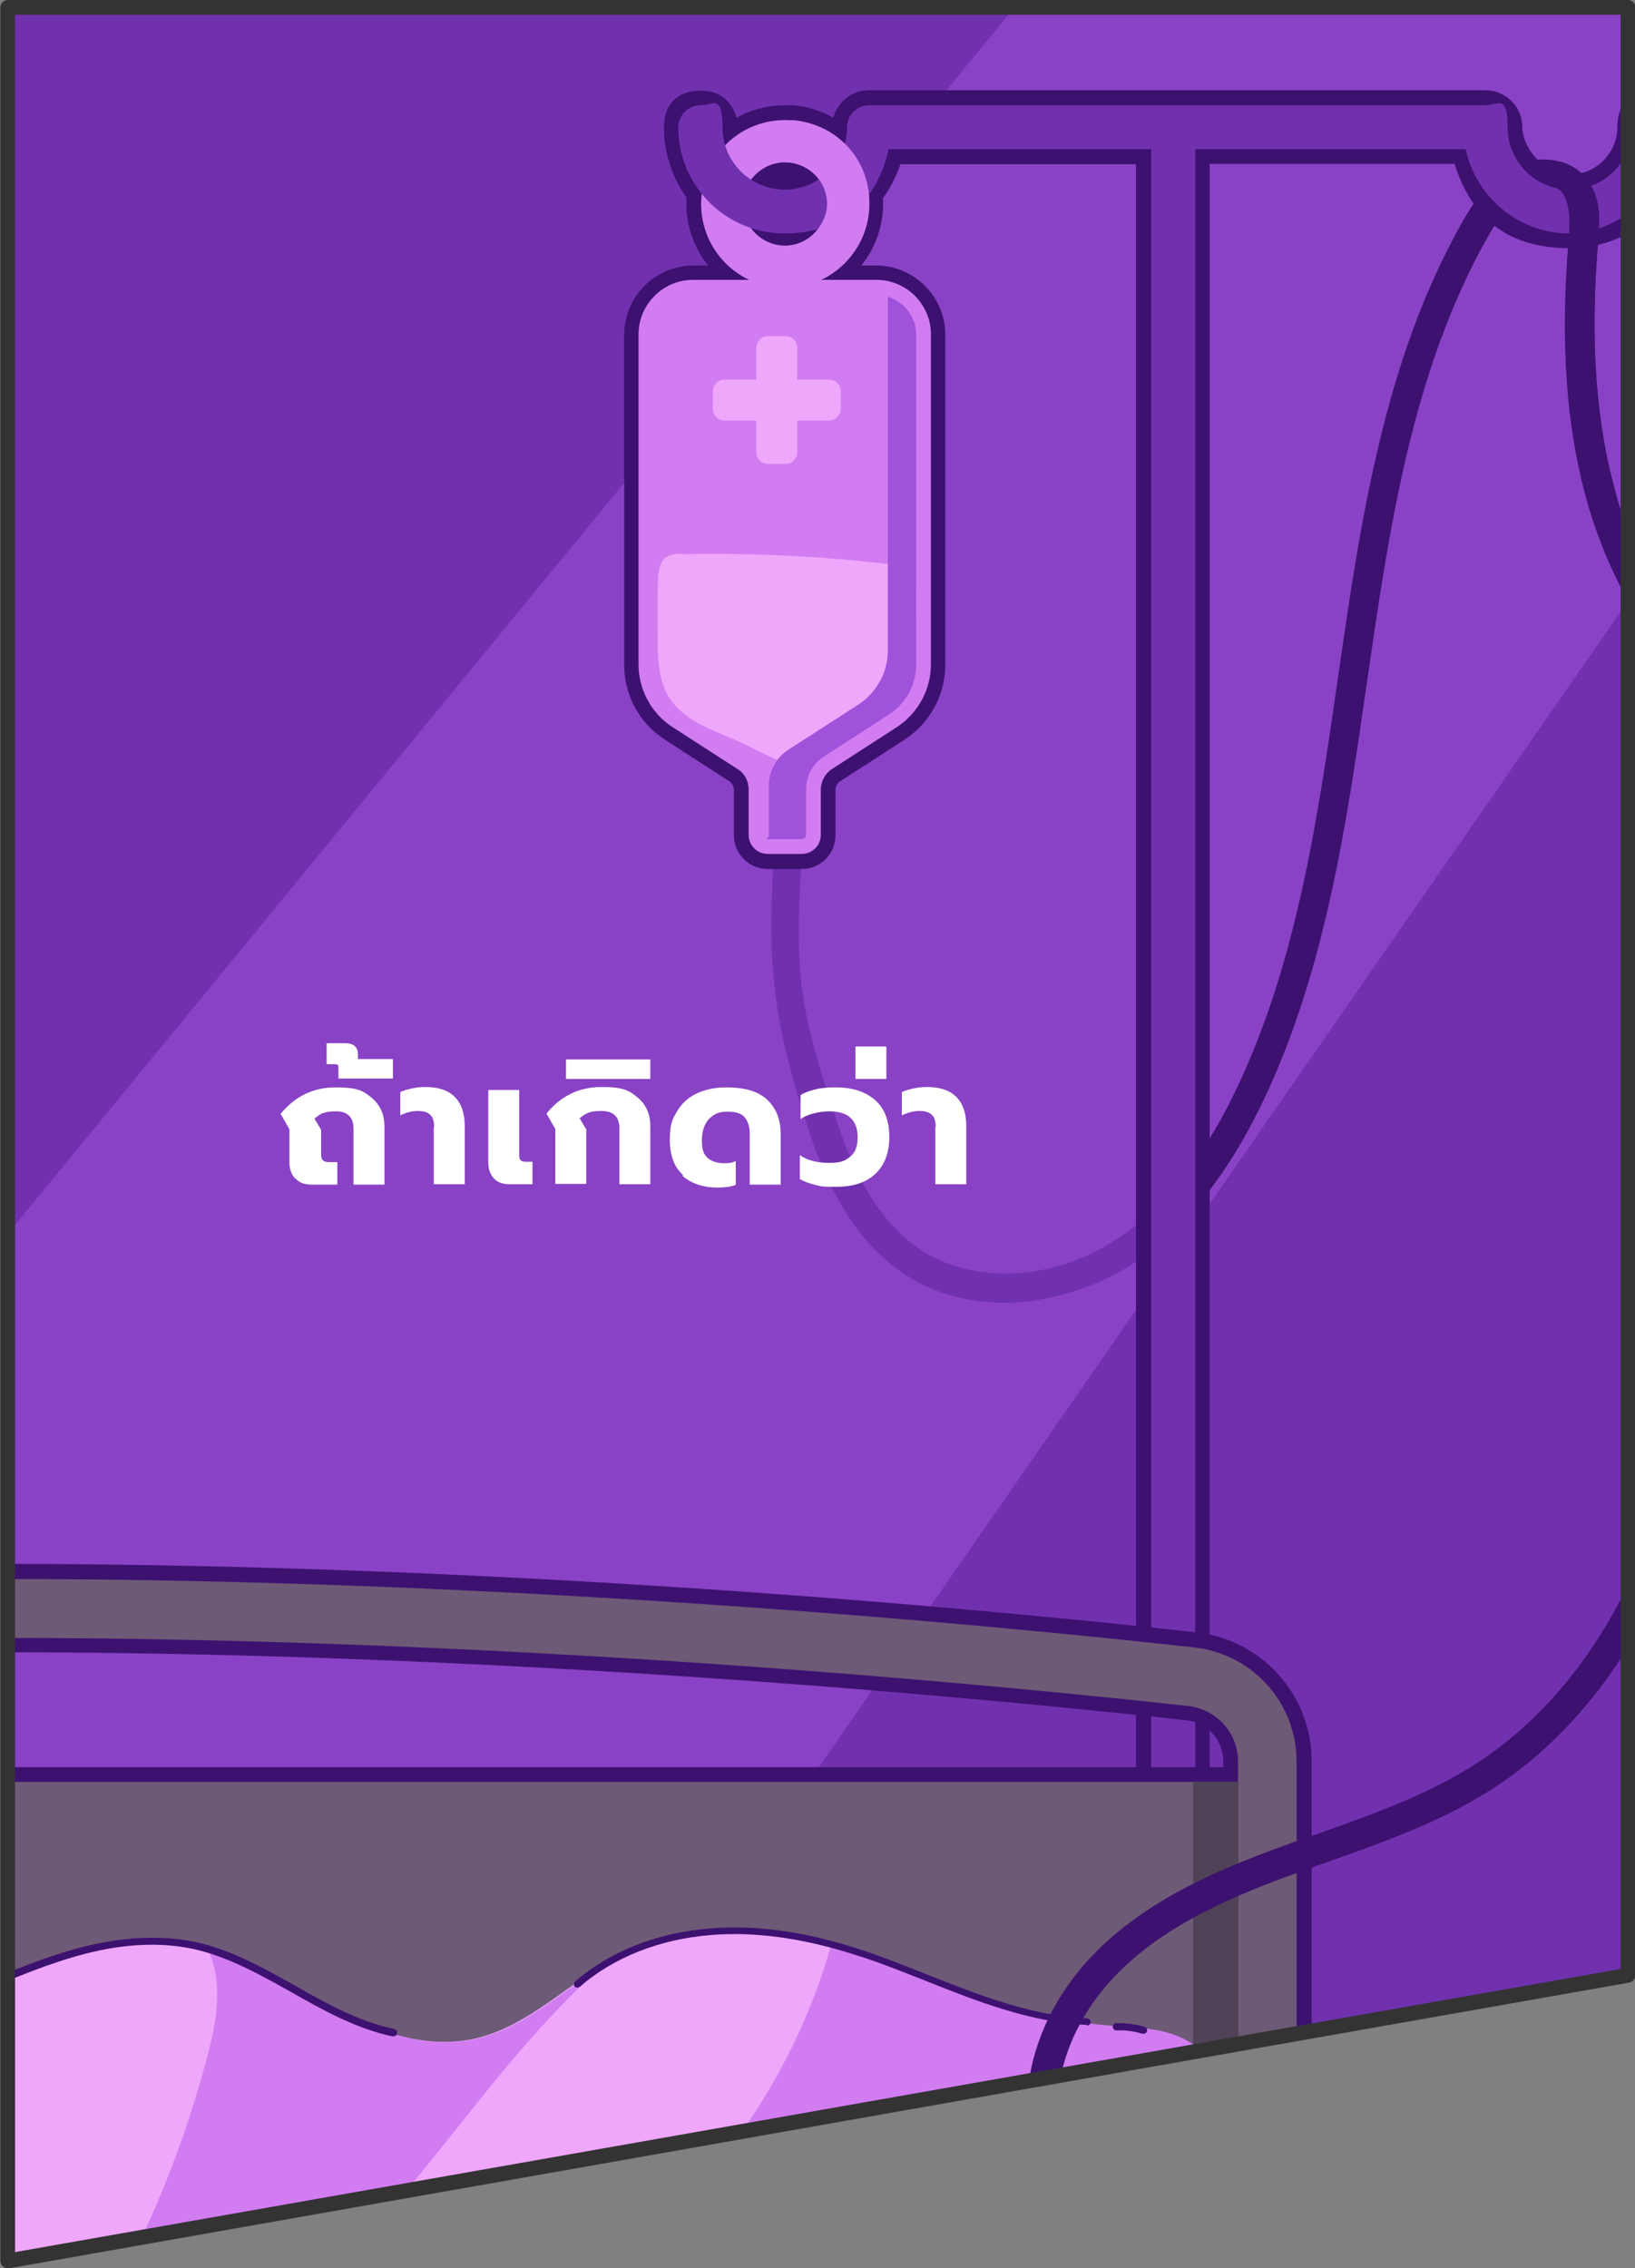 <?xml version="1.0" encoding="UTF-8"?>
<svg xmlns="http://www.w3.org/2000/svg" version="1.1" xmlns:xlink="http://www.w3.org/1999/xlink" viewBox="0 0 444 616">
  <rect x="0" y="0" width="444" height="616" fill="#808080" stroke="none"/>
  <defs>
    <style>
      .cls-1 {
        fill: #3d1170;
      }

      .cls-2 {
        fill: #a152db;
      }

      .cls-3 {
        fill: #fff;
      }

      .cls-4 {
        fill: none;
      }

      .cls-5 {
        fill: #7131af;
      }

      .cls-6 {
        fill: #333;
      }

      .cls-7 {
        fill: #8942c5;
      }

      .cls-8 {
        fill: #4f4257;
      }

      .cls-9 {
        fill: #efa7fc;
      }

      .cls-10 {
        fill: #d27cf2;
      }

      .cls-11 {
        fill: #6d5a77;
      }

      .cls-12 {
        clip-path: url(#clippath);
      }
    </style>
    <clipPath id="clippath">
      <polygon class="cls-4" points="442.1 2 442.1 536.4 2.1 614 2.1 2 442.1 2"/>
    </clipPath>
  </defs>
  <!-- Generator: Adobe Illustrator 28.7.5, SVG Export Plug-In . SVG Version: 1.2.0 Build 176)  -->
  <g>
    <g id="Layer_1">
      <g id="Image">
        <g>
          <polygon class="cls-5" points="442.1 2 442.1 536.4 2.1 614 2.1 2 442.1 2"/>
          <polygon class="cls-7" points="443 161.9 145.6 590.5 2.1 614 2.1 335.1 275.5 2 442.1 2 443 161.9"/>
          <g class="cls-12">
            <g>
              <path class="cls-5" d="M313.3,328.5c-3.7,3.5-7.6,6.6-11.8,9.1-16.5,10.2-37,11-51,2.1-10-6.4-17.6-17.9-23.2-35-11.3-34.4-11.8-40.2-8.8-84.4l-7.5-2.7c-2.6,40.7-3.1,53.5,8.7,89.6,6.2,19,14.9,31.8,26.5,39.2,7.7,5,17.1,7.4,26.8,7.4s22.5-3.2,32.7-9.4c2.7-1.7,5.3-3.5,7.8-5.6-.1-3.5-.2-6.9-.3-10.4h0Z"/>
              <path class="cls-1" d="M439,134.7c-5.6-19.4-7.3-42.1-5-69.3.4-4.9,1-11.7-3.1-16.8-5-6.4-14.6-6.5-21-2.9-5.9,3.3-9.6,9-12.8,14.6-21.4,37.8-27.7,81.7-33.8,124-5.4,37.5-11,76.3-27.1,110.5-4,8.6-8.4,16-13.2,22.4,0,4.1,0,8.3.1,12.5,7.6-8.4,14.3-18.8,20.3-31.5,16.6-35.2,22.3-74.7,27.8-112.8,6-41.6,12.2-84.7,32.9-121.2,3-5.3,5.8-9.3,9.8-11.5,3.4-1.9,8.5-2,10.8.9,1.9,2.5,1.8,6.5,1.4,11.2-2.4,28.2-.7,51.8,5.2,72.2,7.4,25.6,22,46.9,41.1,59.9l4.5-6.6c-17.5-11.9-31-31.6-37.9-55.5h0Z"/>
              <g>
                <path class="cls-1" d="M459.2,34.6c0,18.1-14.7,32.8-32.9,32.8s-27-9.4-31.3-22.9h-66.5v449c0,5.5-4.5,10-10,10s-10-4.5-10-10V44.6h-64c-1.1,3.3-2.7,6.4-4.7,9.2v.3c0,.4,0,.9,0,1.3,0,6.3-2.2,12.1-5.9,16.7h4c10.3,0,18.8,8.4,18.8,18.8v89.6c0,8.3-4.2,15.9-11.1,20.4l-17.5,11.3c-.8.5-1.2,1.4-1.2,2.3v12.3c0,5.1-4.1,9.2-9.2,9.2h-9.2c-5.1,0-9.2-4.1-9.2-9.2v-12.3c0-.9-.5-1.8-1.2-2.3l-17.5-11.3c-7-4.5-11.1-12.1-11.1-20.4v-89.6c0-10.3,8.4-18.8,18.8-18.8h4c-3.7-4.6-5.9-10.4-5.9-16.7s0-1.2,0-1.8c-3.8-5.4-6.1-11.9-6.1-19s4.5-10,10-10,8.5,3.2,9.7,7.4c3.9-2.2,8.4-3.4,13.1-3.4s1.3,0,2,0c.4,0,.9,0,1.3.1.4,0,.8.1,1.2.2,0,0,.2,0,.2,0,.4,0,.8.1,1.1.2.8.2,1.6.4,2.4.7.4.1.8.3,1.2.4,1.3.5,2.6,1.1,3.8,1.8,1.1-4.3,5-7.5,9.7-7.5h167.4c5.5,0,10,4.5,10,10s5.8,12.9,12.9,12.9,12.9-5.8,12.9-12.9,4.5-10,10-10,10,4.5,10,10h0Z"/>
                <g>
                  <path class="cls-10" d="M213.2,32.6c-12.6,0-22.8,10.2-22.8,22.8s10.2,22.8,22.8,22.8,22.8-10.2,22.8-22.8-10.2-22.8-22.8-22.8ZM213.2,66.7c-6.3,0-11.4-5.1-11.4-11.3s5.1-11.3,11.4-11.3,11.4,5.1,11.4,11.3-5.1,11.3-11.4,11.3Z"/>
                  <path class="cls-5" d="M449.2,28.6c-3.3,0-6,2.7-6,6,0,9.3-7.6,16.9-16.9,16.9s-16.9-7.6-16.9-16.9-2.7-6-6-6h-167.4c-3.3,0-6,2.7-6,6,0,9.3-7.6,16.9-16.9,16.9s-16.9-7.6-16.9-16.9-2.7-6-6-6-6,2.7-6,6c0,15.9,12.9,28.8,28.9,28.8s25.5-9.8,28.2-22.9h156.7c2.8,13,14.4,22.9,28.2,22.9s28.9-12.9,28.9-28.8-2.7-6-6-6h0Z"/>
                  <path class="cls-5" d="M318.6,499.6c-3.3,0-6-2.7-6-6V35c0-3.3,2.7-6,6-6s6,2.7,6,6v458.7c0,3.3-2.7,6-6,6Z"/>
                  <path class="cls-10" d="M252.8,90.8v89.6c0,6.9-3.5,13.3-9.3,17.1l-17.5,11.3c-1.9,1.2-3.1,3.4-3.1,5.6v12.3c0,2.9-2.3,5.2-5.2,5.2h-9.2c-2.9,0-5.2-2.3-5.2-5.2v-12.3c0-2.3-1.1-4.4-3.1-5.6l-17.5-11.3c-5.8-3.7-9.3-10.2-9.3-17.1v-89.6c0-8.1,6.6-14.8,14.8-14.8h49.8c8.1,0,14.8,6.6,14.8,14.8h0Z"/>
                  <path class="cls-9" d="M185.1,150.4c-1.6,0-3.2.1-4.4,1.1-1.7,1.4-1.9,3.9-2,6.1-.2,5.1-.1,10.2-.1,15.4,0,5.4.1,11.2,2.8,15.9,2.1,3.6,5.6,6.2,9.3,8.1,3.7,1.9,7.6,3.2,11.3,5,4.2,2,8.1,4.3,12.5,5.6,3.8,1.1,7.8-2.2,10.9-4.4,4.9-3.5,9.8-7,14.7-10.6,1.4-1,2.8-2,3.9-3.4,2.1-2.7,3.1-7.8,3.7-11.2.8-4.7,1-9.4,1.1-14.2,0-3,.3-8.6-3-10-1.8-.8-4.4-.6-6.3-.8-2.5-.3-5-.5-7.4-.8-10-.9-20-1.5-30-1.7-5.6-.1-11.3-.1-17,0h0Z"/>
                  <path class="cls-2" d="M248.8,90.8v89.6c0,5.6-2.8,10.7-7.5,13.7l-17.5,11.3c-3.1,2-4.9,5.3-4.9,9v12.3c0,.6-.5,1.2-1.2,1.2h-9.2c-.2,0-.3,0-.5-.1.5-.2.8-.7.8-1.2v-13.3c0-3.9,2-7.6,5.3-9.7l18.9-12.2c5.1-3.3,8.1-8.8,8.1-14.8v-96c4.4,1.3,7.7,5.4,7.7,10.3h0Z"/>
                  <path class="cls-10" d="M214.9,32.7c.4,3.9.8,7.8,1,11.7,5,1.2,8.7,5.7,8.7,11s-4.6,10.8-10.4,11.3c-.5,4-1.6,7.7-3,11.4.7,0,1.4,0,2.1,0,12.6,0,22.8-10.2,22.8-22.8s-9.3-21.8-21.1-22.7h0Z"/>
                  <path class="cls-9" d="M228.3,106.3v4.7c0,1.8-1.4,3.2-3.2,3.2h-8.6v8.6c0,1.8-1.4,3.2-3.2,3.2h-4.7c-1.8,0-3.2-1.4-3.2-3.2v-8.6h-8.6c-1.8,0-3.2-1.4-3.2-3.2v-4.7c0-1.8,1.4-3.2,3.2-3.2h8.6v-8.6c0-1.8,1.4-3.2,3.2-3.2h4.7c1.8,0,3.2,1.4,3.2,3.2v8.6h8.6c1.8,0,3.2,1.4,3.2,3.2Z"/>
                </g>
              </g>
              <g>
                <path class="cls-1" d="M356.2,478.3v81.1h-15.9v21.8h-11.5c-3.4,3.9-7.9,7.3-12.5,9.8-19.6,10.8-43.7,17.5-73.5,20.4-15.5,1.5-31.2,2-46.4,2.4-7.7.2-15.6.5-23.4.8-1.8,0-3.6.2-5.4.3-27.1,1.5-54.4,5.2-81,10.8-1.8,1.6-3.7,3.2-5.5,4.7-21,17.1-44.4,26.4-66.3,26.4s-1.8,0-2.7,0l-7.4-.3,4.3-6c2.1-2.9,4.1-5.9,6-8.9-.5,0-1,0-1.5,0-9.2,0-20.5-1.8-30.1-8.8-11.2-8.2-16.8-22.2-13.5-34.2l2.4-50.5,1.9-1.1c.4-.2.8-.5,1.2-.7v-66.4h356.8v-1.6c0-5.7-4.3-10.5-9.9-11.1-50.1-5.5-181.7-18.5-321.9-18.5H-3.6v-24H.4c141.3,0,274,13,324.5,18.6,17.8,2,31.3,17,31.3,35h0Z"/>
                <g>
                  <path class="cls-11" d="M352.2,555.5h-16v-77.1c0-7.8-5.8-14.2-13.5-15.1-50.2-5.5-182-18.5-322.3-18.5v-16c141.1,0,273.6,13,324,18.6,15.8,1.8,27.7,15.1,27.7,31v77.1h0Z"/>
                  <rect class="cls-11" x="-20.6" y="483.9" width="356.9" height="93.3"/>
                  <rect class="cls-8" x="324" y="483.9" width="12.3" height="93.3"/>
                  <path class="cls-9" d="M314.5,587.5c-22,12.1-47,17.5-72,19.9-23.1,2.3-46.4,2.1-69.7,3.2-1.8,0-3.6.2-5.5.3-27.8,1.5-55.4,5.2-82.6,11-10.8,2.3-21.5,4.9-32.1,7.9-9.9,2.8-19.9,5.8-30.1,7.1-1.2.2-2.5.3-3.8.4-11.5.9-23.7-1-33.1-7.8-9.4-6.8-15.1-19.2-11.9-30.3l2.3-48.8c23.3-13.7,49.5-28,75.9-22.3,1.4.3,2.8.7,4.2,1.1,11.7,3.4,22.2,10.2,33.1,15.9,12.2,6.3,26,11.5,39.4,8.6,13.1-2.8,23.2-12.7,34.8-19.8,2-1.2,4-2.4,6.1-3.4,17.2-8.3,37.2-6.8,56-2,3.4.9,6.7,1.8,9.9,2.9,21.5,6.9,42.3,16.7,64.7,18.7,5.8.5,11.8.5,17.4,2.2,5.6,1.7,11,5.5,12.6,11.2,2.9,10-6.7,19.1-15.9,24.1h0Z"/>
                  <path class="cls-10" d="M314.5,587.5c-22,12.1-47,17.5-72,19.9-23.1,2.3-46.4,2.1-69.7,3.2,24.5-21.1,43.1-49.3,52.3-80.3.2-.6.4-1.3.6-1.9,3.4.9,6.7,1.8,9.9,2.9,21.5,6.9,42.3,16.7,64.7,18.7,5.8.5,11.8.5,17.4,2.2,5.6,1.7,11,5.5,12.6,11.2,2.9,10-6.7,19.1-15.9,24.1h0Z"/>
                  <path class="cls-10" d="M163.7,533.8c-13.4,11.9-25,25.8-36.2,39.9-13.5,16.8-26.7,34-42.7,48.3-2,1.8-4.1,3.6-6.2,5.3-18.8,15.3-42.2,26.3-66.4,25.5,3.6-5.1,7.1-10.4,10.4-15.7,14.8-24,26.1-50.2,33.4-77.5,1.8-6.6,3.3-13.4,2.9-20.3-.2-3.4-1-6.9-2.5-10,11.7,3.4,22.2,10.2,33.1,15.9,12.2,6.3,26,11.5,39.4,8.6,13.1-2.8,23.2-12.7,34.8-19.8h0Z"/>
                  <path class="cls-1" d="M295.2,549.9h0c-15.4-.7-29.9-6.4-43.9-12-6.4-2.5-13-5.2-19.6-7.2-13.9-4.4-26.9-6.2-38.7-5.2-13.9,1.1-26.4,6.1-35.5,14-.4.4-1.1.3-1.4,0s-.3-1,.1-1.4c9.4-8.2,22.4-13.3,36.7-14.4,12.1-1,25.3.8,39.4,5.3,6.7,2.1,13.3,4.8,19.7,7.3,13.9,5.5,28.2,11.2,43.2,11.8.5,0,1,.5,1,1,0,.5-.5,1-1,1h0Z"/>
                  <path class="cls-1" d="M310.5,552.3c0,0-.2,0-.3,0-2.3-.7-4.6-1-7-.9-.6,0-1-.4-1-1,0-.5.4-1,1-1,2.6,0,5.1.3,7.6,1,.5.2.8.7.7,1.2-.1.4-.5.7-1,.7h0Z"/>
                  <path class="cls-1" d="M106.7,553c0,0-.1,0-.2,0-9.8-2.1-18.8-7.1-27.4-12-8.4-4.7-17.1-9.6-26.5-11.7-8.8-1.9-18.7-1.5-29.5,1.3-9.7,2.5-19.1,6.5-28.2,10.3-.5.2-1.1,0-1.3-.5s0-1.1.5-1.3c9.2-3.9,18.6-7.9,28.5-10.4,11.2-2.8,21.4-3.2,30.5-1.3,9.7,2.1,18.6,7.1,27.1,11.9,8.5,4.8,17.2,9.7,26.8,11.7.5.1.9.6.8,1.2,0,.5-.5.8-1,.8h0Z"/>
                </g>
              </g>
              <path class="cls-1" d="M281.1,586.3c-6-18.3.6-40.5,16.9-56.6,14.2-14.1,33.2-22.2,51.6-28.8,2.6-1,5.3-1.9,8-2.8,15.1-5.4,30.8-10.9,44.1-19.7,17.2-11.4,31.6-28.8,41.5-50.4,8.3-18.1,13.7-39.3,16.6-64.7l8,.9c-2.9,26.3-8.6,48.3-17.2,67.2-10.6,23-25.9,41.6-44.4,53.8-14.1,9.3-30.3,15-45.8,20.5-2.6.9-5.3,1.9-7.9,2.8-17.5,6.3-35.6,14-48.6,27-14.1,14-20,33-14.9,48.5l-7.6,2.5h0Z"/>
              <path class="cls-1" d="M439,134.7c-5.6-19.4-7.3-42.1-5-69.3.4-4.9,1-11.7-3.1-16.8-1.9-2.4-4.4-3.9-7.1-4.7-.5,2.7-.8,4.4-1.2,7.1,3.9,1.8,3.8,9.1,3.4,13.7-2.4,28.2-.7,51.8,5.2,72.2,7.4,25.6,22,46.9,41.1,59.9l4.5-6.6c-17.5-11.9-31-31.6-37.9-55.5h0Z"/>
            </g>
          </g>
          <path class="cls-6" d="M2.1,616c-.5,0-.9-.2-1.3-.5-.4-.4-.7-.9-.7-1.5V2c0-1.1.9-2,2-2h440c1.1,0,2,.9,2,2v534.4c0,1-.7,1.8-1.6,2L2.5,616c-.1,0-.2,0-.4,0ZM4.1,4v607.6l436-76.9V4H4.1Z"/>
        </g>
      </g>
      <g id="Text">
        <g>
          <path class="cls-3" d="M80.1,320c-1-1.1-1.5-2.5-1.5-4.4v-8.9l-2.4-4.2c3.9-4.8,8.9-7.2,14.9-7.2s7.5.9,9.8,2.8,3.5,4.5,3.5,7.8v15.8h-8.4v-15.2c0-3.1-1.6-4.7-4.8-4.7s-4.3.7-5.8,2l1.8,3v6.8c0,.7.2,1.2.5,1.5.3.3.9.5,1.6.5h2.3v6.1h-7c-1.9,0-3.3-.5-4.3-1.6h0Z"/>
          <path class="cls-3" d="M91.9,289.9c0-.3,0-.5-.2-.7-.1-.1-.4-.2-.7-.2h-2.3v-5.7h5c2.3,0,3.5,1,3.5,3v1.3h9.5v5.3h-14.8v-3.1h0Z"/>
          <path class="cls-3" d="M117.9,306c0-1.4-.3-2.5-1-3.2-.7-.7-1.8-1.1-3.4-1.1s-3.2.4-4.8,1.2v-6.3c.7-.4,1.8-.7,3.1-1s2.6-.4,3.8-.4c3.5,0,6.1.9,7.9,2.7,1.8,1.8,2.7,4.4,2.7,7.9v15.8h-8.4v-15.5h0Z"/>
          <path class="cls-3" d="M134.1,320c-1-1.1-1.5-2.5-1.5-4.4v-19.6h8.4v17.6c0,.7.1,1.2.4,1.5s.8.4,1.5.4h1.7v6.1h-6.2c-1.9,0-3.3-.5-4.3-1.6h0Z"/>
          <path class="cls-3" d="M150.8,306.6l-2.4-4.2c3.9-4.8,8.9-7.2,14.9-7.2s7.5.9,9.8,2.8,3.5,4.5,3.5,7.8v15.8h-8.4v-15.2c0-3.1-1.6-4.7-4.9-4.7s-4.3.7-5.9,2l1.8,3v14.8h-8.4v-15h0Z"/>
          <path class="cls-3" d="M153.7,287.7h22.9v5.3h-22.9v-5.3Z"/>
          <path class="cls-3" d="M185.5,319.1c-2.4-2.1-3.6-5.3-3.6-9.5s.6-5.5,1.9-7.7c1.2-2.1,3-3.8,5.3-4.9,2.3-1.1,5-1.7,8.2-1.7,5,0,8.7,1.1,11.1,3.4,2.4,2.3,3.6,5.4,3.6,9.2v13.8h-8.4v-13.8c0-2-.5-3.4-1.4-4.5s-2.5-1.5-4.8-1.5-3.6.7-4.9,2c-1.2,1.3-1.9,3.3-1.9,5.8s.5,3.8,1.5,4.7,2.5,1.5,4.5,1.5,2.2-.2,3.2-.6v6.5c-1.4.5-3.1.7-4.9.7-4,0-7.2-1.1-9.6-3.2h0Z"/>
          <path class="cls-3" d="M221.5,321.8c-1.7-.4-3.1-.9-4.3-1.6v-6.5c2,1.4,4.7,2.1,8,2.1s4.3-.6,5.7-1.7c1.4-1.1,2-2.9,2-5.3s-.7-4.1-2-5.3-3.3-1.7-5.7-1.7-5.9.7-7.8,2.1v-6.5c1.1-.7,2.5-1.2,4.2-1.6s3.5-.5,5.4-.5c4.6,0,8.1,1.2,10.7,3.5s3.8,5.7,3.8,10-1.3,7.6-3.8,10c-2.6,2.4-6.1,3.5-10.7,3.5s-3.9-.2-5.6-.5h0Z"/>
          <path class="cls-3" d="M232.3,284.2h8.4v8.8h-8.4v-8.8Z"/>
          <path class="cls-3" d="M254.1,306c0-1.4-.3-2.5-1-3.2-.7-.7-1.8-1.1-3.4-1.1s-3.1.4-4.8,1.2v-6.3c.7-.4,1.8-.7,3.1-1s2.6-.4,3.8-.4c3.5,0,6.1.9,7.9,2.7,1.8,1.8,2.7,4.4,2.7,7.9v15.8h-8.4v-15.5h0Z"/>
        </g>
      </g>
    </g>
  </g>
</svg>